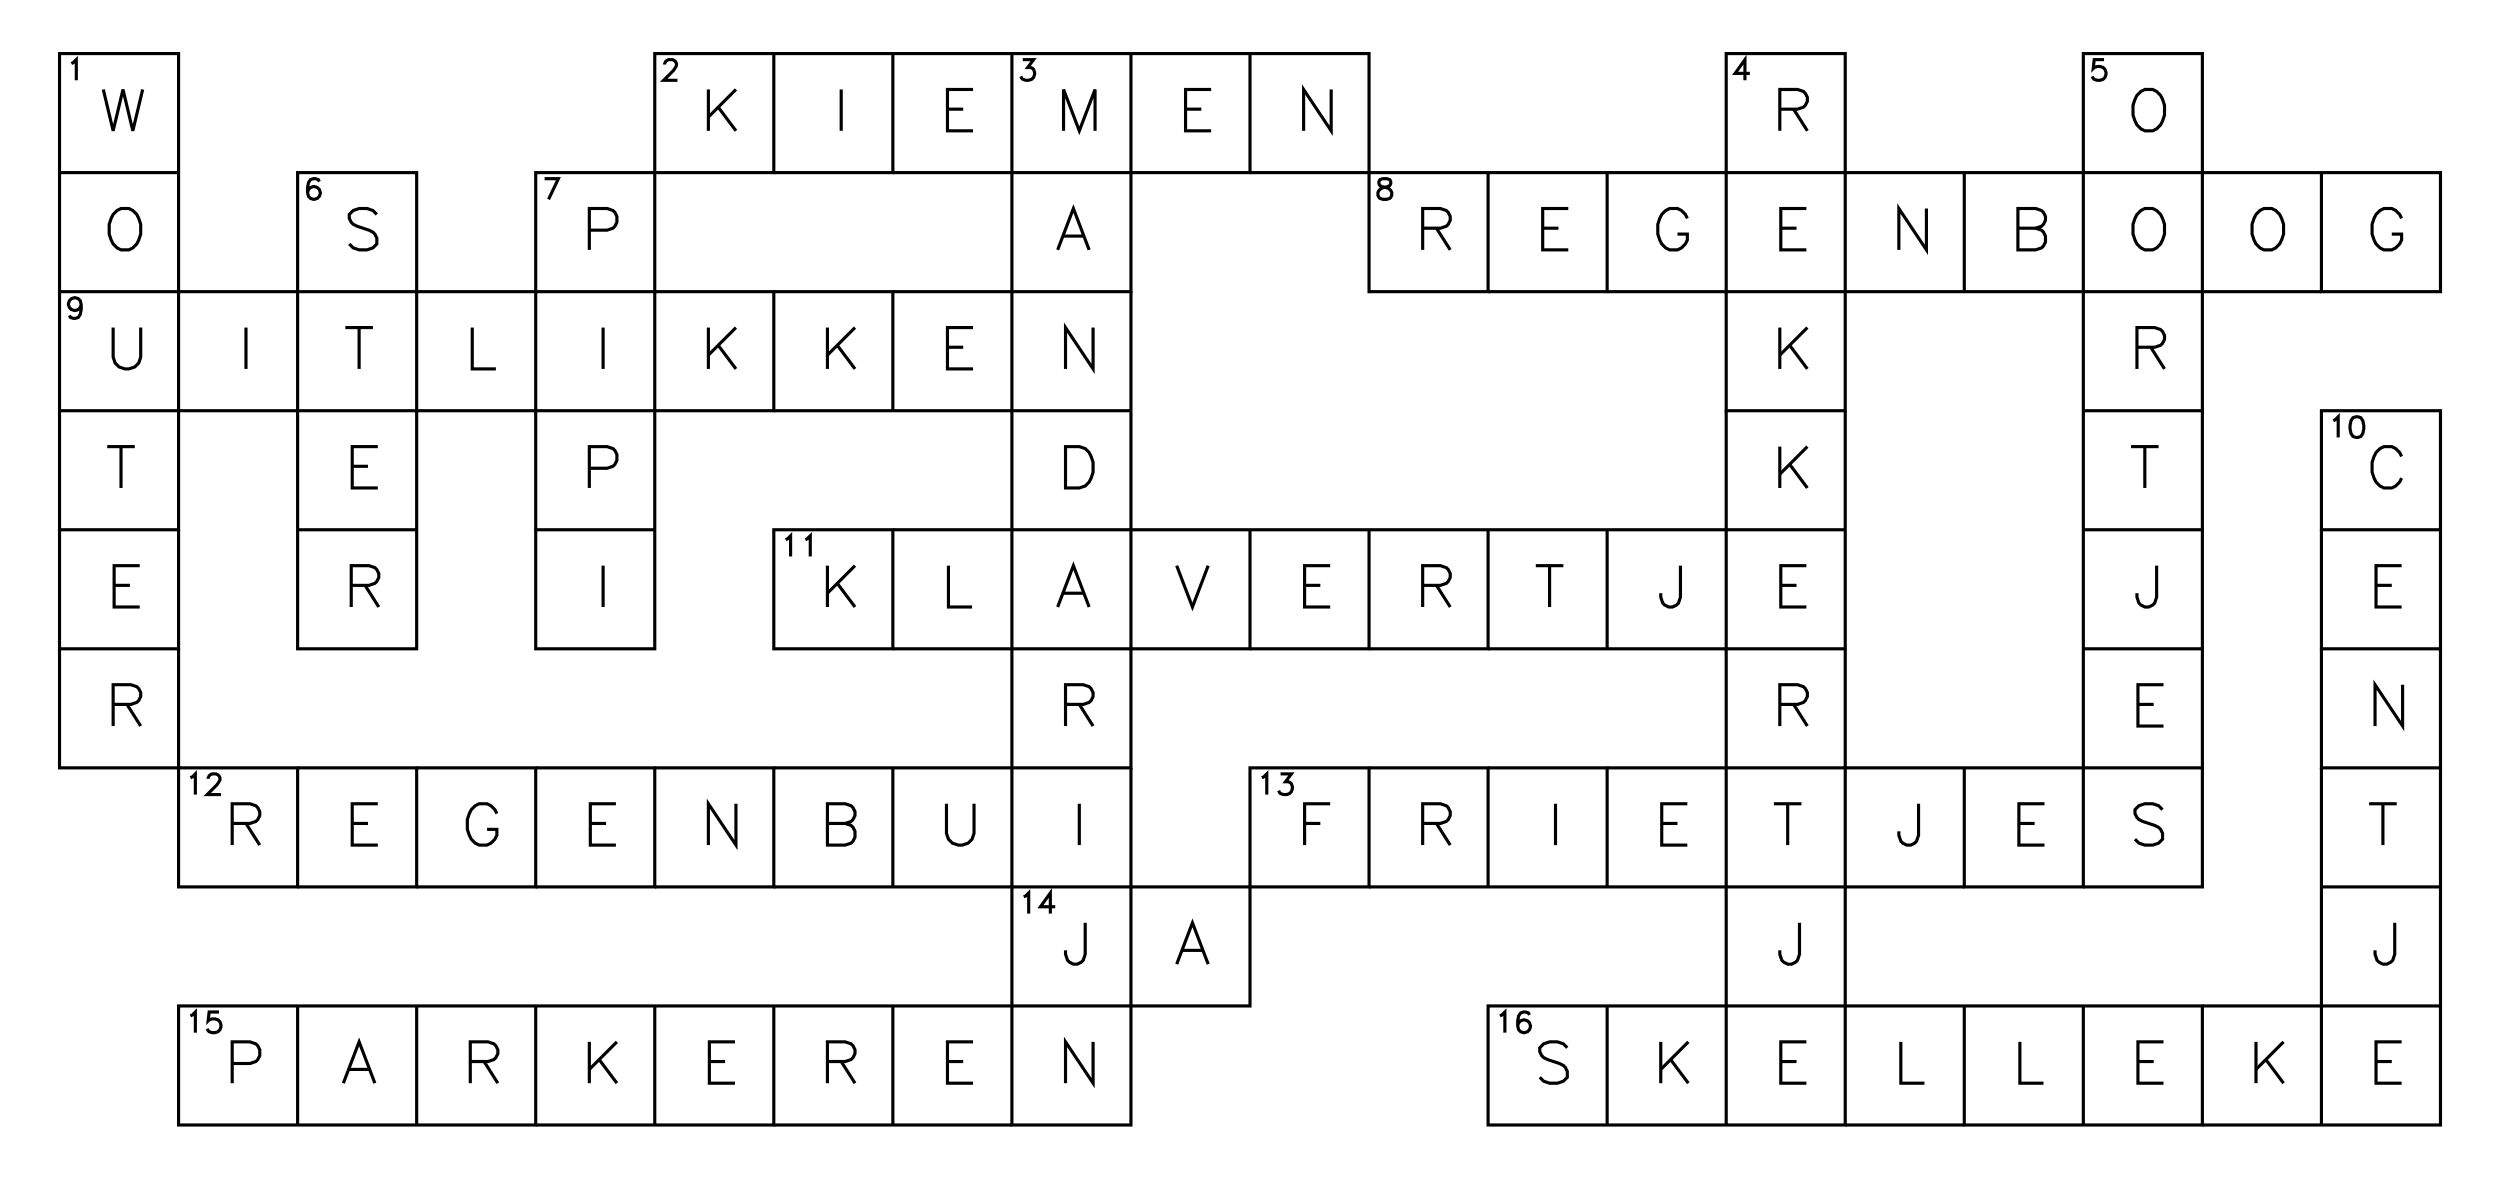 <?xml version="1.0" encoding="utf-8" ?>
<svg xmlns="http://www.w3.org/2000/svg" xmlns:cc="http://creativecommons.org/ns" xmlns:dc="http://purl.org/dc/elements/1.1/" xmlns:ev="http://www.w3.org/2001/xml-events" xmlns:inkscape="http://www.inkscape.org/namespaces/inkscape" xmlns:rdf="http://www.w3.org/1999/02/22-rdf-syntax-ns" xmlns:sodipodi="http://sodipodi.sourceforge.net/DTD/sodipodi-0.dtd" xmlns:xlink="http://www.w3.org/1999/xlink" baseProfile="tiny" height="9.9cm" version="1.2" viewBox="0 0 793.701 374.173" width="21.0cm">
  <defs/>
  <g fill="none" id="layer1" inkscape:groupmode="layer" inkscape:label="1" stroke="#000000" style="display:inline">
    <polygon points="18.898,17.008 18.898,54.803 18.898,54.803 18.898,92.598 18.898,92.598 56.693,92.598 56.693,92.598 56.693,54.803 56.693,54.803 56.693,17.008 56.693,17.008"/>
    <line x1="18.898" x2="56.693" y1="54.803" y2="54.803"/>
    <polyline points="22.662,20.177 23.287,19.865 23.287,19.865 24.225,18.927 24.225,18.927 24.225,25.49"/>
    <polyline points="32.795,28.405 35.92,41.531 35.92,41.531 39.045,28.405 39.045,28.405 42.17,41.531 42.17,41.531 45.295,28.405"/>
    <polygon points="207.874,17.008 207.874,54.803 207.874,54.803 170.079,54.803 170.079,54.803 170.079,92.598 170.079,92.598 207.874,92.598 207.874,92.598 207.874,54.803 207.874,54.803 245.669,54.803 245.669,54.803 245.669,17.008 245.669,17.008"/>
    <polyline points="211.014,20.49 211.014,20.177 211.014,20.177 211.326,19.552 211.326,19.552 211.639,19.24 211.639,19.24 212.264,18.927 212.264,18.927 213.514,18.927 213.514,18.927 214.139,19.24 214.139,19.24 214.451,19.552 214.451,19.552 214.764,20.177 214.764,20.177 214.764,20.802 214.764,20.802 214.451,21.427 214.451,21.427 213.826,22.365 213.826,22.365 210.701,25.49 210.701,25.49 215.076,25.49"/>
    <line x1="224.897" x2="224.897" y1="28.405" y2="41.531"/>
    <line x1="233.647" x2="224.897" y1="28.405" y2="37.156"/>
    <line x1="228.022" x2="233.647" y1="34.031" y2="41.531"/>
    <polyline points="245.669,54.803 283.465,54.803 283.465,54.803 283.465,17.008 283.465,17.008 245.669,17.008"/>
    <line x1="267.067" x2="267.067" y1="28.405" y2="41.531"/>
    <polyline points="283.465,54.803 321.26,54.803 321.26,54.803 359.055,54.803 359.055,54.803 359.055,17.008 359.055,17.008 321.26,17.008 321.26,17.008 283.465,17.008"/>
    <polyline points="359.055,17.008 396.85,17.008 396.85,17.008 396.85,54.803 396.85,54.803 359.055,54.803 359.055,54.803 359.055,92.598 359.055,92.598 321.26,92.598 321.26,92.598 321.26,54.803 321.26,54.803 321.26,17.008"/>
    <polyline points="308.925,28.405 300.8,28.405 300.8,28.405 300.8,41.531 300.8,41.531 308.925,41.531"/>
    <line x1="300.8" x2="305.8" y1="34.656" y2="34.656"/>
    <polyline points="324.712,18.927 328.15,18.927 328.15,18.927 326.275,21.427 326.275,21.427 327.212,21.427 327.212,21.427 327.837,21.74 327.837,21.74 328.15,22.052 328.15,22.052 328.462,22.99 328.462,22.99 328.462,23.615 328.462,23.615 328.15,24.552 328.15,24.552 327.525,25.177 327.525,25.177 326.587,25.49 326.587,25.49 325.65,25.49 325.65,25.49 324.712,25.177 324.712,25.177 324.4,24.865 324.4,24.865 324.087,24.24"/>
    <polyline points="347.658,41.531 347.658,28.405 347.658,28.405 342.658,41.531 342.658,41.531 337.658,28.405 337.658,28.405 337.658,41.531"/>
    <polyline points="384.515,28.405 376.39,28.405 376.39,28.405 376.39,41.531 376.39,41.531 384.515,41.531"/>
    <line x1="376.39" x2="381.39" y1="34.656" y2="34.656"/>
    <polyline points="396.85,54.803 434.646,54.803 434.646,54.803 434.646,17.008 434.646,17.008 396.85,17.008"/>
    <polyline points="422.623,28.405 422.623,41.531 422.623,41.531 413.873,28.405 413.873,28.405 413.873,41.531"/>
    <polygon points="548.032,17.008 548.032,54.803 548.032,54.803 585.827,54.803 585.827,54.803 585.827,17.008 585.827,17.008"/>
    <polyline points="553.984,25.49 553.984,18.927 553.984,18.927 550.859,23.302 550.859,23.302 555.546,23.302"/>
    <polyline points="565.054,34.656 570.679,34.656 570.679,34.656 572.554,34.031 572.554,34.031 573.179,33.406 573.179,33.406 573.804,32.156 573.804,32.156 573.804,30.905 573.804,30.905 573.179,29.655 573.179,29.655 572.554,29.03 572.554,29.03 570.679,28.405 570.679,28.405 565.054,28.405 565.054,28.405 565.054,41.531"/>
    <line x1="569.429" x2="573.804" y1="34.656" y2="41.531"/>
    <polyline points="737.008,54.803 737.008,92.598 737.008,92.598 774.803,92.598 774.803,92.598 774.803,54.803 774.803,54.803 737.008,54.803 737.008,54.803 699.213,54.803 699.213,54.803 699.213,92.598 699.213,92.598 699.213,130.394 699.213,130.394 699.213,168.189 699.213,168.189 699.213,205.984 699.213,205.984 699.213,243.78 699.213,243.78 661.417,243.78 661.417,243.78 661.417,205.984 661.417,205.984 661.417,168.189 661.417,168.189 661.417,130.394 661.417,130.394 661.417,92.598 661.417,92.598 661.417,54.803 661.417,54.803 699.213,54.803 699.213,54.803 699.213,17.008 699.213,17.008 661.417,17.008 661.417,17.008 661.417,54.803 661.417,54.803 623.622,54.803 623.622,54.803 585.827,54.803 585.827,54.803 585.827,92.598 585.827,92.598 548.032,92.598 548.032,92.598 548.032,54.803 548.032,54.803 510.236,54.803 510.236,54.803 472.441,54.803 472.441,54.803 434.646,54.803 434.646,54.803 434.646,92.598 434.646,92.598 472.441,92.598 472.441,92.598 472.441,54.803"/>
    <polyline points="667.995,18.927 664.87,18.927 664.87,18.927 664.557,21.74 664.557,21.74 664.87,21.427 664.87,21.427 665.807,21.115 665.807,21.115 666.745,21.115 666.745,21.115 667.682,21.427 667.682,21.427 668.307,22.052 668.307,22.052 668.62,22.99 668.62,22.99 668.62,23.615 668.62,23.615 668.307,24.552 668.307,24.552 667.682,25.177 667.682,25.177 666.745,25.49 666.745,25.49 665.807,25.49 665.807,25.49 664.87,25.177 664.87,25.177 664.557,24.865 664.557,24.865 664.245,24.24"/>
    <polygon points="680.94,28.405 679.69,29.03 679.69,29.03 678.44,30.28 678.44,30.28 677.815,31.53 677.815,31.53 677.19,33.406 677.19,33.406 677.19,36.531 677.19,36.531 677.815,38.406 677.815,38.406 678.44,39.656 678.44,39.656 679.69,40.906 679.69,40.906 680.94,41.531 680.94,41.531 683.44,41.531 683.44,41.531 684.69,40.906 684.69,40.906 685.94,39.656 685.94,39.656 686.565,38.406 686.565,38.406 687.19,36.531 687.19,36.531 687.19,33.406 687.19,33.406 686.565,31.53 686.565,31.53 685.94,30.28 685.94,30.28 684.69,29.03 684.69,29.03 683.44,28.405 683.44,28.405"/>
    <polygon points="38.42,66.201 37.17,66.826 37.17,66.826 35.92,68.076 35.92,68.076 35.295,69.326 35.295,69.326 34.67,71.201 34.67,71.201 34.67,74.326 34.67,74.326 35.295,76.201 35.295,76.201 35.92,77.451 35.92,77.451 37.17,78.701 37.17,78.701 38.42,79.326 38.42,79.326 40.92,79.326 40.92,79.326 42.17,78.701 42.17,78.701 43.42,77.451 43.42,77.451 44.045,76.201 44.045,76.201 44.67,74.326 44.67,74.326 44.67,71.201 44.67,71.201 44.045,69.326 44.045,69.326 43.42,68.076 43.42,68.076 42.17,66.826 42.17,66.826 40.92,66.201 40.92,66.201"/>
    <polygon points="94.488,54.803 94.488,92.598 94.488,92.598 132.284,92.598 132.284,92.598 132.284,54.803 132.284,54.803"/>
    <polyline points="101.378,57.66 101.066,57.035 101.066,57.035 100.128,56.722 100.128,56.722 99.503,56.722 99.503,56.722 98.566,57.035 98.566,57.035 97.941,57.972 97.941,57.972 97.628,59.535 97.628,59.535 97.628,61.097 97.628,61.097 97.941,62.347 97.941,62.347 98.566,62.972 98.566,62.972 99.503,63.285 99.503,63.285 99.816,63.285 99.816,63.285 100.753,62.972 100.753,62.972 101.378,62.347 101.378,62.347 101.691,61.41 101.691,61.41 101.691,61.097 101.691,61.097 101.378,60.16 101.378,60.16 100.753,59.535 100.753,59.535 99.816,59.222 99.816,59.222 99.503,59.222 99.503,59.222 98.566,59.535 98.566,59.535 97.941,60.16 97.941,60.16 97.628,61.097"/>
    <polyline points="119.636,68.076 118.386,66.826 118.386,66.826 116.511,66.201 116.511,66.201 114.011,66.201 114.011,66.201 112.136,66.826 112.136,66.826 110.886,68.076 110.886,68.076 110.886,69.326 110.886,69.326 111.511,70.576 111.511,70.576 112.136,71.201 112.136,71.201 113.386,71.826 113.386,71.826 117.136,73.076 117.136,73.076 118.386,73.701 118.386,73.701 119.011,74.326 119.011,74.326 119.636,75.576 119.636,75.576 119.636,77.451 119.636,77.451 118.386,78.701 118.386,78.701 116.511,79.326 116.511,79.326 114.011,79.326 114.011,79.326 112.136,78.701 112.136,78.701 110.886,77.451"/>
    <polyline points="172.906,56.722 177.281,56.722 177.281,56.722 174.156,63.285"/>
    <polyline points="187.101,73.076 192.726,73.076 192.726,73.076 194.601,72.451 194.601,72.451 195.226,71.826 195.226,71.826 195.851,70.576 195.851,70.576 195.851,68.701 195.851,68.701 195.226,67.451 195.226,67.451 194.601,66.826 194.601,66.826 192.726,66.201 192.726,66.201 187.101,66.201 187.101,66.201 187.101,79.326"/>
    <polyline points="345.783,79.326 340.783,66.201 340.783,66.201 335.783,79.326"/>
    <line x1="337.658" x2="343.908" y1="74.951" y2="74.951"/>
    <polygon points="439.035,56.722 438.098,57.035 438.098,57.035 437.785,57.66 437.785,57.66 437.785,58.285 437.785,58.285 438.098,58.91 438.098,58.91 438.723,59.222 438.723,59.222 439.973,59.535 439.973,59.535 440.91,59.847 440.91,59.847 441.535,60.472 441.535,60.472 441.848,61.097 441.848,61.097 441.848,62.035 441.848,62.035 441.535,62.66 441.535,62.66 441.223,62.972 441.223,62.972 440.285,63.285 440.285,63.285 439.035,63.285 439.035,63.285 438.098,62.972 438.098,62.972 437.785,62.66 437.785,62.66 437.473,62.035 437.473,62.035 437.473,61.097 437.473,61.097 437.785,60.472 437.785,60.472 438.41,59.847 438.41,59.847 439.348,59.535 439.348,59.535 440.598,59.222 440.598,59.222 441.223,58.91 441.223,58.91 441.535,58.285 441.535,58.285 441.535,57.66 441.535,57.66 441.223,57.035 441.223,57.035 440.285,56.722 440.285,56.722"/>
    <polyline points="451.668,72.451 457.293,72.451 457.293,72.451 459.168,71.826 459.168,71.826 459.793,71.201 459.793,71.201 460.418,69.951 460.418,69.951 460.418,68.701 460.418,68.701 459.793,67.451 459.793,67.451 459.168,66.826 459.168,66.826 457.293,66.201 457.293,66.201 451.668,66.201 451.668,66.201 451.668,79.326"/>
    <line x1="456.043" x2="460.418" y1="72.451" y2="79.326"/>
    <polyline points="472.441,92.598 510.236,92.598 510.236,92.598 510.236,54.803"/>
    <polyline points="497.901,66.201 489.776,66.201 489.776,66.201 489.776,79.326 489.776,79.326 497.901,79.326"/>
    <line x1="489.776" x2="494.776" y1="72.451" y2="72.451"/>
    <polyline points="510.236,92.598 548.032,92.598 548.032,92.598 548.032,130.394 548.032,130.394 585.827,130.394 585.827,130.394 585.827,92.598 585.827,92.598 623.622,92.598 623.622,92.598 661.417,92.598 661.417,92.598 699.213,92.598 699.213,92.598 737.008,92.598"/>
    <polyline points="535.696,69.326 535.071,68.076 535.071,68.076 533.821,66.826 533.821,66.826 532.571,66.201 532.571,66.201 530.071,66.201 530.071,66.201 528.821,66.826 528.821,66.826 527.571,68.076 527.571,68.076 526.946,69.326 526.946,69.326 526.321,71.201 526.321,71.201 526.321,74.326 526.321,74.326 526.946,76.201 526.946,76.201 527.571,77.451 527.571,77.451 528.821,78.701 528.821,78.701 530.071,79.326 530.071,79.326 532.571,79.326 532.571,79.326 533.821,78.701 533.821,78.701 535.071,77.451 535.071,77.451 535.696,76.201 535.696,76.201 535.696,74.326 535.696,74.326 532.571,74.326"/>
    <polyline points="573.492,66.201 565.367,66.201 565.367,66.201 565.367,79.326 565.367,79.326 573.492,79.326"/>
    <line x1="565.367" x2="570.367" y1="72.451" y2="72.451"/>
    <line x1="623.622" x2="623.622" y1="92.598" y2="54.803"/>
    <polyline points="611.599,66.201 611.599,79.326 611.599,79.326 602.849,66.201 602.849,66.201 602.849,79.326"/>
    <polygon points="640.645,66.201 640.645,79.326 640.645,79.326 646.27,79.326 646.27,79.326 648.145,78.701 648.145,78.701 648.77,78.076 648.77,78.076 649.395,76.826 649.395,76.826 649.395,74.951 649.395,74.951 648.77,73.701 648.77,73.701 648.145,73.076 648.145,73.076 646.27,72.451 646.27,72.451 648.145,71.826 648.145,71.826 648.77,71.201 648.77,71.201 649.395,69.951 649.395,69.951 649.395,68.701 649.395,68.701 648.77,67.451 648.77,67.451 648.145,66.826 648.145,66.826 646.27,66.201 646.27,66.201"/>
    <line x1="640.645" x2="646.27" y1="72.451" y2="72.451"/>
    <polygon points="680.94,66.201 679.69,66.826 679.69,66.826 678.44,68.076 678.44,68.076 677.815,69.326 677.815,69.326 677.19,71.201 677.19,71.201 677.19,74.326 677.19,74.326 677.815,76.201 677.815,76.201 678.44,77.451 678.44,77.451 679.69,78.701 679.69,78.701 680.94,79.326 680.94,79.326 683.44,79.326 683.44,79.326 684.69,78.701 684.69,78.701 685.94,77.451 685.94,77.451 686.565,76.201 686.565,76.201 687.19,74.326 687.19,74.326 687.19,71.201 687.19,71.201 686.565,69.326 686.565,69.326 685.94,68.076 685.94,68.076 684.69,66.826 684.69,66.826 683.44,66.201 683.44,66.201"/>
    <polygon points="718.735,66.201 717.485,66.826 717.485,66.826 716.235,68.076 716.235,68.076 715.61,69.326 715.61,69.326 714.985,71.201 714.985,71.201 714.985,74.326 714.985,74.326 715.61,76.201 715.61,76.201 716.235,77.451 716.235,77.451 717.485,78.701 717.485,78.701 718.735,79.326 718.735,79.326 721.235,79.326 721.235,79.326 722.485,78.701 722.485,78.701 723.735,77.451 723.735,77.451 724.36,76.201 724.36,76.201 724.985,74.326 724.985,74.326 724.985,71.201 724.985,71.201 724.36,69.326 724.36,69.326 723.735,68.076 723.735,68.076 722.485,66.826 722.485,66.826 721.235,66.201 721.235,66.201"/>
    <polyline points="762.468,69.326 761.843,68.076 761.843,68.076 760.593,66.826 760.593,66.826 759.343,66.201 759.343,66.201 756.843,66.201 756.843,66.201 755.593,66.826 755.593,66.826 754.343,68.076 754.343,68.076 753.718,69.326 753.718,69.326 753.093,71.201 753.093,71.201 753.093,74.326 753.093,74.326 753.718,76.201 753.718,76.201 754.343,77.451 754.343,77.451 755.593,78.701 755.593,78.701 756.843,79.326 756.843,79.326 759.343,79.326 759.343,79.326 760.593,78.701 760.593,78.701 761.843,77.451 761.843,77.451 762.468,76.201 762.468,76.201 762.468,74.326 762.468,74.326 759.343,74.326"/>
    <polyline points="18.898,92.598 18.898,130.394 18.898,130.394 18.898,168.189 18.898,168.189 56.693,168.189 56.693,168.189 56.693,130.394 56.693,130.394 56.693,92.598 56.693,92.598 94.488,92.598 94.488,92.598 94.488,130.394 94.488,130.394 94.488,168.189 94.488,168.189 94.488,205.984 94.488,205.984 132.284,205.984 132.284,205.984 132.284,168.189 132.284,168.189 132.284,130.394 132.284,130.394 132.284,92.598 132.284,92.598 170.079,92.598 170.079,92.598 170.079,130.394 170.079,130.394 207.874,130.394 207.874,130.394 245.669,130.394 245.669,130.394 245.669,92.598 245.669,92.598 207.874,92.598 207.874,92.598 207.874,130.394 207.874,130.394 207.874,168.189 207.874,168.189 170.079,168.189 170.079,168.189 170.079,205.984 170.079,205.984 207.874,205.984 207.874,205.984 207.874,168.189"/>
    <polyline points="18.898,130.394 56.693,130.394 56.693,130.394 94.488,130.394 94.488,130.394 132.284,130.394 132.284,130.394 170.079,130.394 170.079,130.394 170.079,168.189"/>
    <polyline points="25.787,96.705 25.475,97.643 25.475,97.643 24.85,98.268 24.85,98.268 23.912,98.58 23.912,98.58 23.6,98.58 23.6,98.58 22.662,98.268 22.662,98.268 22.037,97.643 22.037,97.643 21.725,96.705 21.725,96.705 21.725,96.393 21.725,96.393 22.037,95.455 22.037,95.455 22.662,94.83 22.662,94.83 23.6,94.518 23.6,94.518 23.912,94.518 23.912,94.518 24.85,94.83 24.85,94.83 25.475,95.455 25.475,95.455 25.787,96.705 25.787,96.705 25.787,98.268 25.787,98.268 25.475,99.83 25.475,99.83 24.85,100.768 24.85,100.768 23.912,101.08 23.912,101.08 23.287,101.08 23.287,101.08 22.35,100.768 22.35,100.768 22.037,100.143"/>
    <polyline points="35.92,103.996 35.92,113.371 35.92,113.371 36.545,115.246 36.545,115.246 37.795,116.496 37.795,116.496 39.67,117.121 39.67,117.121 40.92,117.121 40.92,117.121 42.795,116.496 42.795,116.496 44.045,115.246 44.045,115.246 44.67,113.371 44.67,113.371 44.67,103.996"/>
    <line x1="78.091" x2="78.091" y1="103.996" y2="117.121"/>
    <line x1="114.011" x2="114.011" y1="103.996" y2="117.121"/>
    <line x1="109.636" x2="118.386" y1="103.996" y2="103.996"/>
    <polyline points="149.931,103.996 149.931,117.121 149.931,117.121 157.431,117.121"/>
    <line x1="191.476" x2="191.476" y1="103.996" y2="117.121"/>
    <line x1="224.897" x2="224.897" y1="103.996" y2="117.121"/>
    <line x1="233.647" x2="224.897" y1="103.996" y2="112.746"/>
    <line x1="228.022" x2="233.647" y1="109.621" y2="117.121"/>
    <polyline points="245.669,130.394 283.465,130.394 283.465,130.394 321.26,130.394 321.26,130.394 321.26,168.189 321.26,168.189 359.055,168.189 359.055,168.189 359.055,130.394 359.055,130.394 359.055,92.598"/>
    <polyline points="283.465,130.394 283.465,92.598 283.465,92.598 245.669,92.598"/>
    <line x1="262.692" x2="262.692" y1="103.996" y2="117.121"/>
    <line x1="271.442" x2="262.692" y1="103.996" y2="112.746"/>
    <line x1="265.817" x2="271.442" y1="109.621" y2="117.121"/>
    <polyline points="359.055,130.394 321.26,130.394 321.26,130.394 321.26,92.598 321.26,92.598 283.465,92.598"/>
    <polyline points="308.925,103.996 300.8,103.996 300.8,103.996 300.8,117.121 300.8,117.121 308.925,117.121"/>
    <line x1="300.8" x2="305.8" y1="110.246" y2="110.246"/>
    <polyline points="347.033,103.996 347.033,117.121 347.033,117.121 338.283,103.996 338.283,103.996 338.283,117.121"/>
    <line x1="565.054" x2="565.054" y1="103.996" y2="117.121"/>
    <line x1="573.804" x2="565.054" y1="103.996" y2="112.746"/>
    <line x1="568.179" x2="573.804" y1="109.621" y2="117.121"/>
    <line x1="661.417" x2="699.213" y1="130.394" y2="130.394"/>
    <polyline points="678.44,110.246 684.065,110.246 684.065,110.246 685.94,109.621 685.94,109.621 686.565,108.996 686.565,108.996 687.19,107.746 687.19,107.746 687.19,106.496 687.19,106.496 686.565,105.246 686.565,105.246 685.94,104.621 685.94,104.621 684.065,103.996 684.065,103.996 678.44,103.996 678.44,103.996 678.44,117.121"/>
    <line x1="682.815" x2="687.19" y1="110.246" y2="117.121"/>
    <line x1="38.42" x2="38.42" y1="141.791" y2="154.916"/>
    <line x1="34.045" x2="42.795" y1="141.791" y2="141.791"/>
    <line x1="94.488" x2="132.284" y1="168.189" y2="168.189"/>
    <polyline points="119.948,141.791 111.823,141.791 111.823,141.791 111.823,154.916 111.823,154.916 119.948,154.916"/>
    <line x1="111.823" x2="116.823" y1="148.041" y2="148.041"/>
    <polyline points="187.101,148.666 192.726,148.666 192.726,148.666 194.601,148.041 194.601,148.041 195.226,147.416 195.226,147.416 195.851,146.166 195.851,146.166 195.851,144.291 195.851,144.291 195.226,143.041 195.226,143.041 194.601,142.416 194.601,142.416 192.726,141.791 192.726,141.791 187.101,141.791 187.101,141.791 187.101,154.916"/>
    <polygon points="338.283,141.791 338.283,154.916 338.283,154.916 342.658,154.916 342.658,154.916 344.533,154.291 344.533,154.291 345.783,153.041 345.783,153.041 346.408,151.791 346.408,151.791 347.033,149.916 347.033,149.916 347.033,146.791 347.033,146.791 346.408,144.916 346.408,144.916 345.783,143.666 345.783,143.666 344.533,142.416 344.533,142.416 342.658,141.791 342.658,141.791"/>
    <polyline points="548.032,130.394 548.032,168.189 548.032,168.189 510.236,168.189 510.236,168.189 472.441,168.189 472.441,168.189 434.646,168.189 434.646,168.189 396.85,168.189 396.85,168.189 359.055,168.189 359.055,168.189 359.055,205.984 359.055,205.984 396.85,205.984 396.85,205.984 396.85,168.189"/>
    <polyline points="585.827,168.189 585.827,205.984 585.827,205.984 548.032,205.984 548.032,205.984 548.032,168.189 548.032,168.189 585.827,168.189 585.827,168.189 585.827,130.394"/>
    <line x1="565.054" x2="565.054" y1="141.791" y2="154.916"/>
    <line x1="573.804" x2="565.054" y1="141.791" y2="150.541"/>
    <line x1="568.179" x2="573.804" y1="147.416" y2="154.916"/>
    <line x1="661.417" x2="699.213" y1="168.189" y2="168.189"/>
    <line x1="680.94" x2="680.94" y1="141.791" y2="154.916"/>
    <line x1="676.565" x2="685.315" y1="141.791" y2="141.791"/>
    <polygon points="737.008,130.394 737.008,168.189 737.008,168.189 774.803,168.189 774.803,168.189 774.803,130.394 774.803,130.394"/>
    <polyline points="740.773,133.563 741.398,133.25 741.398,133.25 742.335,132.313 742.335,132.313 742.335,138.875"/>
    <polygon points="747.96,132.313 747.023,132.625 747.023,132.625 746.398,133.563 746.398,133.563 746.085,135.125 746.085,135.125 746.085,136.063 746.085,136.063 746.398,137.625 746.398,137.625 747.023,138.563 747.023,138.563 747.96,138.875 747.96,138.875 748.585,138.875 748.585,138.875 749.523,138.563 749.523,138.563 750.148,137.625 750.148,137.625 750.46,136.063 750.46,136.063 750.46,135.125 750.46,135.125 750.148,133.563 750.148,133.563 749.523,132.625 749.523,132.625 748.585,132.313 748.585,132.313"/>
    <polyline points="762.468,144.916 761.843,143.666 761.843,143.666 760.593,142.416 760.593,142.416 759.343,141.791 759.343,141.791 756.843,141.791 756.843,141.791 755.593,142.416 755.593,142.416 754.343,143.666 754.343,143.666 753.718,144.916 753.718,144.916 753.093,146.791 753.093,146.791 753.093,149.916 753.093,149.916 753.718,151.791 753.718,151.791 754.343,153.041 754.343,153.041 755.593,154.291 755.593,154.291 756.843,154.916 756.843,154.916 759.343,154.916 759.343,154.916 760.593,154.291 760.593,154.291 761.843,153.041 761.843,153.041 762.468,151.791"/>
    <polyline points="18.898,168.189 18.898,205.984 18.898,205.984 56.693,205.984 56.693,205.984 56.693,168.189"/>
    <polyline points="44.358,179.587 36.233,179.587 36.233,179.587 36.233,192.712 36.233,192.712 44.358,192.712"/>
    <line x1="36.233" x2="41.233" y1="185.837" y2="185.837"/>
    <polyline points="111.511,185.837 117.136,185.837 117.136,185.837 119.011,185.212 119.011,185.212 119.636,184.587 119.636,184.587 120.261,183.337 120.261,183.337 120.261,182.087 120.261,182.087 119.636,180.837 119.636,180.837 119.011,180.212 119.011,180.212 117.136,179.587 117.136,179.587 111.511,179.587 111.511,179.587 111.511,192.712"/>
    <line x1="115.886" x2="120.261" y1="185.837" y2="192.712"/>
    <line x1="191.476" x2="191.476" y1="179.587" y2="192.712"/>
    <polygon points="245.669,168.189 245.669,205.984 245.669,205.984 283.465,205.984 283.465,205.984 283.465,168.189 283.465,168.189"/>
    <polyline points="249.434,171.358 250.059,171.046 250.059,171.046 250.997,170.108 250.997,170.108 250.997,176.671"/>
    <polyline points="255.684,171.358 256.309,171.046 256.309,171.046 257.247,170.108 257.247,170.108 257.247,176.671"/>
    <line x1="262.692" x2="262.692" y1="179.587" y2="192.712"/>
    <line x1="271.442" x2="262.692" y1="179.587" y2="188.337"/>
    <line x1="265.817" x2="271.442" y1="185.212" y2="192.712"/>
    <polyline points="283.465,205.984 321.26,205.984 321.26,205.984 359.055,205.984 359.055,205.984 359.055,243.78 359.055,243.78 321.26,243.78 321.26,243.78 321.26,205.984 321.26,205.984 321.26,168.189 321.26,168.189 283.465,168.189"/>
    <polyline points="301.112,179.587 301.112,192.712 301.112,192.712 308.612,192.712"/>
    <polyline points="345.783,192.712 340.783,179.587 340.783,179.587 335.783,192.712"/>
    <line x1="337.658" x2="343.908" y1="188.337" y2="188.337"/>
    <polyline points="373.578,179.587 378.578,192.712 378.578,192.712 383.578,179.587"/>
    <polyline points="396.85,205.984 434.646,205.984 434.646,205.984 434.646,168.189"/>
    <polyline points="422.31,179.587 414.185,179.587 414.185,179.587 414.185,192.712 414.185,192.712 422.31,192.712"/>
    <line x1="414.185" x2="419.185" y1="185.837" y2="185.837"/>
    <polyline points="434.646,205.984 472.441,205.984 472.441,205.984 472.441,168.189"/>
    <polyline points="451.668,185.837 457.293,185.837 457.293,185.837 459.168,185.212 459.168,185.212 459.793,184.587 459.793,184.587 460.418,183.337 460.418,183.337 460.418,182.087 460.418,182.087 459.793,180.837 459.793,180.837 459.168,180.212 459.168,180.212 457.293,179.587 457.293,179.587 451.668,179.587 451.668,179.587 451.668,192.712"/>
    <line x1="456.043" x2="460.418" y1="185.837" y2="192.712"/>
    <polyline points="472.441,205.984 510.236,205.984 510.236,205.984 548.032,205.984 548.032,205.984 548.032,243.78 548.032,243.78 585.827,243.78 585.827,243.78 585.827,205.984"/>
    <line x1="510.236" x2="510.236" y1="205.984" y2="168.189"/>
    <line x1="491.964" x2="491.964" y1="179.587" y2="192.712"/>
    <line x1="487.589" x2="496.339" y1="179.587" y2="179.587"/>
    <polyline points="533.509,179.587 533.509,189.587 533.509,189.587 532.884,191.462 532.884,191.462 532.259,192.087 532.259,192.087 531.009,192.712 531.009,192.712 529.759,192.712 529.759,192.712 528.509,192.087 528.509,192.087 527.884,191.462 527.884,191.462 527.259,189.587 527.259,189.587 527.259,188.337"/>
    <polyline points="573.492,179.587 565.367,179.587 565.367,179.587 565.367,192.712 565.367,192.712 573.492,192.712"/>
    <line x1="565.367" x2="570.367" y1="185.837" y2="185.837"/>
    <line x1="661.417" x2="699.213" y1="205.984" y2="205.984"/>
    <polyline points="684.69,179.587 684.69,189.587 684.69,189.587 684.065,191.462 684.065,191.462 683.44,192.087 683.44,192.087 682.19,192.712 682.19,192.712 680.94,192.712 680.94,192.712 679.69,192.087 679.69,192.087 679.065,191.462 679.065,191.462 678.44,189.587 678.44,189.587 678.44,188.337"/>
    <polyline points="737.008,168.189 737.008,205.984 737.008,205.984 774.803,205.984 774.803,205.984 774.803,168.189"/>
    <polyline points="762.468,179.587 754.343,179.587 754.343,179.587 754.343,192.712 754.343,192.712 762.468,192.712"/>
    <line x1="754.343" x2="759.343" y1="185.837" y2="185.837"/>
    <polyline points="18.898,205.984 18.898,243.78 18.898,243.78 56.693,243.78 56.693,243.78 56.693,205.984"/>
    <polyline points="35.92,223.632 41.545,223.632 41.545,223.632 43.42,223.007 43.42,223.007 44.045,222.382 44.045,222.382 44.67,221.132 44.67,221.132 44.67,219.882 44.67,219.882 44.045,218.632 44.045,218.632 43.42,218.007 43.42,218.007 41.545,217.382 41.545,217.382 35.92,217.382 35.92,217.382 35.92,230.507"/>
    <line x1="40.295" x2="44.67" y1="223.632" y2="230.507"/>
    <polyline points="338.283,223.632 343.908,223.632 343.908,223.632 345.783,223.007 345.783,223.007 346.408,222.382 346.408,222.382 347.033,221.132 347.033,221.132 347.033,219.882 347.033,219.882 346.408,218.632 346.408,218.632 345.783,218.007 345.783,218.007 343.908,217.382 343.908,217.382 338.283,217.382 338.283,217.382 338.283,230.507"/>
    <line x1="342.658" x2="347.033" y1="223.632" y2="230.507"/>
    <polyline points="565.054,223.632 570.679,223.632 570.679,223.632 572.554,223.007 572.554,223.007 573.179,222.382 573.179,222.382 573.804,221.132 573.804,221.132 573.804,219.882 573.804,219.882 573.179,218.632 573.179,218.632 572.554,218.007 572.554,218.007 570.679,217.382 570.679,217.382 565.054,217.382 565.054,217.382 565.054,230.507"/>
    <line x1="569.429" x2="573.804" y1="223.632" y2="230.507"/>
    <polyline points="686.878,217.382 678.753,217.382 678.753,217.382 678.753,230.507 678.753,230.507 686.878,230.507"/>
    <line x1="678.753" x2="683.753" y1="223.632" y2="223.632"/>
    <polyline points="737.008,205.984 737.008,243.78 737.008,243.78 774.803,243.78 774.803,243.78 774.803,205.984"/>
    <polyline points="762.78,217.382 762.78,230.507 762.78,230.507 754.03,217.382 754.03,217.382 754.03,230.507"/>
    <polygon points="56.693,243.78 56.693,281.575 56.693,281.575 94.488,281.575 94.488,281.575 94.488,243.78 94.488,243.78"/>
    <polyline points="60.458,246.949 61.083,246.636 61.083,246.636 62.02,245.699 62.02,245.699 62.02,252.261"/>
    <polyline points="66.083,247.261 66.083,246.949 66.083,246.949 66.395,246.324 66.395,246.324 66.708,246.011 66.708,246.011 67.333,245.699 67.333,245.699 68.583,245.699 68.583,245.699 69.208,246.011 69.208,246.011 69.52,246.324 69.52,246.324 69.833,246.949 69.833,246.949 69.833,247.574 69.833,247.574 69.52,248.199 69.52,248.199 68.895,249.136 68.895,249.136 65.77,252.261 65.77,252.261 70.145,252.261"/>
    <polyline points="73.716,261.427 79.341,261.427 79.341,261.427 81.216,260.802 81.216,260.802 81.841,260.177 81.841,260.177 82.466,258.927 82.466,258.927 82.466,257.677 82.466,257.677 81.841,256.427 81.841,256.427 81.216,255.802 81.216,255.802 79.341,255.177 79.341,255.177 73.716,255.177 73.716,255.177 73.716,268.302"/>
    <line x1="78.091" x2="82.466" y1="261.427" y2="268.302"/>
    <polyline points="94.488,281.575 132.284,281.575 132.284,281.575 132.284,243.78 132.284,243.78 94.488,243.78"/>
    <polyline points="119.948,255.177 111.823,255.177 111.823,255.177 111.823,268.302 111.823,268.302 119.948,268.302"/>
    <line x1="111.823" x2="116.823" y1="261.427" y2="261.427"/>
    <polyline points="132.284,281.575 170.079,281.575 170.079,281.575 170.079,243.78 170.079,243.78 132.284,243.78"/>
    <polyline points="157.744,258.302 157.119,257.052 157.119,257.052 155.869,255.802 155.869,255.802 154.619,255.177 154.619,255.177 152.119,255.177 152.119,255.177 150.869,255.802 150.869,255.802 149.619,257.052 149.619,257.052 148.994,258.302 148.994,258.302 148.369,260.177 148.369,260.177 148.369,263.302 148.369,263.302 148.994,265.177 148.994,265.177 149.619,266.427 149.619,266.427 150.869,267.677 150.869,267.677 152.119,268.302 152.119,268.302 154.619,268.302 154.619,268.302 155.869,267.677 155.869,267.677 157.119,266.427 157.119,266.427 157.744,265.177 157.744,265.177 157.744,263.302 157.744,263.302 154.619,263.302"/>
    <polyline points="170.079,281.575 207.874,281.575 207.874,281.575 207.874,243.78 207.874,243.78 170.079,243.78"/>
    <polyline points="195.539,255.177 187.414,255.177 187.414,255.177 187.414,268.302 187.414,268.302 195.539,268.302"/>
    <line x1="187.414" x2="192.414" y1="261.427" y2="261.427"/>
    <polyline points="207.874,281.575 245.669,281.575 245.669,281.575 245.669,243.78 245.669,243.78 207.874,243.78"/>
    <polyline points="233.647,255.177 233.647,268.302 233.647,268.302 224.897,255.177 224.897,255.177 224.897,268.302"/>
    <polyline points="245.669,281.575 283.465,281.575 283.465,281.575 321.26,281.575 321.26,281.575 321.26,243.78 321.26,243.78 283.465,243.78 283.465,243.78 245.669,243.78"/>
    <line x1="283.465" x2="283.465" y1="281.575" y2="243.78"/>
    <polygon points="262.692,255.177 262.692,268.302 262.692,268.302 268.317,268.302 268.317,268.302 270.192,267.677 270.192,267.677 270.817,267.052 270.817,267.052 271.442,265.802 271.442,265.802 271.442,263.927 271.442,263.927 270.817,262.677 270.817,262.677 270.192,262.052 270.192,262.052 268.317,261.427 268.317,261.427 270.192,260.802 270.192,260.802 270.817,260.177 270.817,260.177 271.442,258.927 271.442,258.927 271.442,257.677 271.442,257.677 270.817,256.427 270.817,256.427 270.192,255.802 270.192,255.802 268.317,255.177 268.317,255.177"/>
    <line x1="262.692" x2="268.317" y1="261.427" y2="261.427"/>
    <polyline points="300.487,255.177 300.487,264.552 300.487,264.552 301.112,266.427 301.112,266.427 302.362,267.677 302.362,267.677 304.237,268.302 304.237,268.302 305.487,268.302 305.487,268.302 307.362,267.677 307.362,267.677 308.612,266.427 308.612,266.427 309.237,264.552 309.237,264.552 309.237,255.177"/>
    <polyline points="170.079,319.37 170.079,357.165 170.079,357.165 132.284,357.165 132.284,357.165 94.488,357.165 94.488,357.165 56.693,357.165 56.693,357.165 56.693,319.37 56.693,319.37 94.488,319.37 94.488,319.37 132.284,319.37 132.284,319.37 170.079,319.37 170.079,319.37 207.874,319.37 207.874,319.37 245.669,319.37 245.669,319.37 283.465,319.37 283.465,319.37 321.26,319.37 321.26,319.37 321.26,281.575 321.26,281.575 359.055,281.575 359.055,281.575 359.055,243.78"/>
    <line x1="342.658" x2="342.658" y1="255.177" y2="268.302"/>
    <polygon points="396.85,243.78 396.85,281.575 396.85,281.575 434.646,281.575 434.646,281.575 434.646,243.78 434.646,243.78"/>
    <polyline points="400.615,246.949 401.24,246.636 401.24,246.636 402.178,245.699 402.178,245.699 402.178,252.261"/>
    <polyline points="406.553,245.699 409.99,245.699 409.99,245.699 408.115,248.199 408.115,248.199 409.053,248.199 409.053,248.199 409.678,248.511 409.678,248.511 409.99,248.824 409.99,248.824 410.303,249.761 410.303,249.761 410.303,250.386 410.303,250.386 409.99,251.324 409.99,251.324 409.365,251.949 409.365,251.949 408.428,252.261 408.428,252.261 407.49,252.261 407.49,252.261 406.553,251.949 406.553,251.949 406.24,251.636 406.24,251.636 405.928,251.011"/>
    <polyline points="422.31,255.177 414.185,255.177 414.185,255.177 414.185,268.302"/>
    <line x1="414.185" x2="419.185" y1="261.427" y2="261.427"/>
    <polyline points="434.646,281.575 472.441,281.575 472.441,281.575 510.236,281.575 510.236,281.575 548.032,281.575 548.032,281.575 548.032,319.37 548.032,319.37 510.236,319.37 510.236,319.37 472.441,319.37 472.441,319.37 472.441,357.165 472.441,357.165 510.236,357.165 510.236,357.165 548.032,357.165 548.032,357.165 585.827,357.165 585.827,357.165 585.827,319.37 585.827,319.37 585.827,281.575 585.827,281.575 585.827,243.78 585.827,243.78 623.622,243.78 623.622,243.78 623.622,281.575 623.622,281.575 661.417,281.575 661.417,281.575 661.417,243.78 661.417,243.78 623.622,243.78"/>
    <polyline points="472.441,281.575 472.441,243.78 472.441,243.78 434.646,243.78"/>
    <polyline points="451.668,261.427 457.293,261.427 457.293,261.427 459.168,260.802 459.168,260.802 459.793,260.177 459.793,260.177 460.418,258.927 460.418,258.927 460.418,257.677 460.418,257.677 459.793,256.427 459.793,256.427 459.168,255.802 459.168,255.802 457.293,255.177 457.293,255.177 451.668,255.177 451.668,255.177 451.668,268.302"/>
    <line x1="456.043" x2="460.418" y1="261.427" y2="268.302"/>
    <polyline points="510.236,281.575 510.236,243.78 510.236,243.78 472.441,243.78"/>
    <line x1="493.839" x2="493.839" y1="255.177" y2="268.302"/>
    <polyline points="623.622,281.575 585.827,281.575 585.827,281.575 548.032,281.575 548.032,281.575 548.032,243.78 548.032,243.78 510.236,243.78"/>
    <polyline points="535.696,255.177 527.571,255.177 527.571,255.177 527.571,268.302 527.571,268.302 535.696,268.302"/>
    <line x1="527.571" x2="532.571" y1="261.427" y2="261.427"/>
    <line x1="567.554" x2="567.554" y1="255.177" y2="268.302"/>
    <line x1="563.179" x2="571.929" y1="255.177" y2="255.177"/>
    <polyline points="609.099,255.177 609.099,265.177 609.099,265.177 608.474,267.052 608.474,267.052 607.849,267.677 607.849,267.677 606.599,268.302 606.599,268.302 605.349,268.302 605.349,268.302 604.099,267.677 604.099,267.677 603.474,267.052 603.474,267.052 602.849,265.177 602.849,265.177 602.849,263.927"/>
    <polyline points="649.082,255.177 640.957,255.177 640.957,255.177 640.957,268.302 640.957,268.302 649.082,268.302"/>
    <line x1="640.957" x2="645.957" y1="261.427" y2="261.427"/>
    <polyline points="661.417,281.575 699.213,281.575 699.213,281.575 699.213,243.78"/>
    <polyline points="686.565,257.052 685.315,255.802 685.315,255.802 683.44,255.177 683.44,255.177 680.94,255.177 680.94,255.177 679.065,255.802 679.065,255.802 677.815,257.052 677.815,257.052 677.815,258.302 677.815,258.302 678.44,259.552 678.44,259.552 679.065,260.177 679.065,260.177 680.315,260.802 680.315,260.802 684.065,262.052 684.065,262.052 685.315,262.677 685.315,262.677 685.94,263.302 685.94,263.302 686.565,264.552 686.565,264.552 686.565,266.427 686.565,266.427 685.315,267.677 685.315,267.677 683.44,268.302 683.44,268.302 680.94,268.302 680.94,268.302 679.065,267.677 679.065,267.677 677.815,266.427"/>
    <polyline points="737.008,243.78 737.008,281.575 737.008,281.575 737.008,319.37 737.008,319.37 774.803,319.37 774.803,319.37 774.803,281.575 774.803,281.575 774.803,243.78"/>
    <line x1="737.008" x2="774.803" y1="281.575" y2="281.575"/>
    <line x1="756.53" x2="756.53" y1="255.177" y2="268.302"/>
    <line x1="752.155" x2="760.905" y1="255.177" y2="255.177"/>
    <polygon points="321.26,319.37 359.055,319.37 359.055,319.37 359.055,281.575 359.055,281.575 396.85,281.575 396.85,281.575 396.85,319.37 396.85,319.37 359.055,319.37 359.055,319.37 359.055,357.165 359.055,357.165 321.26,357.165 321.26,357.165"/>
    <polyline points="325.025,284.744 325.65,284.432 325.65,284.432 326.587,283.494 326.587,283.494 326.587,290.057"/>
    <polyline points="333.462,290.057 333.462,283.494 333.462,283.494 330.337,287.869 330.337,287.869 335.025,287.869"/>
    <polyline points="344.533,292.972 344.533,302.972 344.533,302.972 343.908,304.847 343.908,304.847 343.283,305.472 343.283,305.472 342.033,306.097 342.033,306.097 340.783,306.097 340.783,306.097 339.533,305.472 339.533,305.472 338.908,304.847 338.908,304.847 338.283,302.972 338.283,302.972 338.283,301.722"/>
    <polyline points="383.578,306.097 378.578,292.972 378.578,292.972 373.578,306.097"/>
    <line x1="375.453" x2="381.703" y1="301.722" y2="301.722"/>
    <polyline points="548.032,357.165 548.032,319.37 548.032,319.37 585.827,319.37 585.827,319.37 623.622,319.37 623.622,319.37 623.622,357.165 623.622,357.165 661.417,357.165 661.417,357.165 699.213,357.165 699.213,357.165 699.213,319.37 699.213,319.37 661.417,319.37 661.417,319.37 623.622,319.37"/>
    <polyline points="571.304,292.972 571.304,302.972 571.304,302.972 570.679,304.847 570.679,304.847 570.054,305.472 570.054,305.472 568.804,306.097 568.804,306.097 567.554,306.097 567.554,306.097 566.304,305.472 566.304,305.472 565.679,304.847 565.679,304.847 565.054,302.972 565.054,302.972 565.054,301.722"/>
    <polyline points="760.28,292.972 760.28,302.972 760.28,302.972 759.655,304.847 759.655,304.847 759.03,305.472 759.03,305.472 757.78,306.097 757.78,306.097 756.53,306.097 756.53,306.097 755.28,305.472 755.28,305.472 754.655,304.847 754.655,304.847 754.03,302.972 754.03,302.972 754.03,301.722"/>
    <line x1="94.488" x2="94.488" y1="357.165" y2="319.37"/>
    <polyline points="60.458,322.539 61.083,322.227 61.083,322.227 62.02,321.289 62.02,321.289 62.02,327.852"/>
    <polyline points="69.52,321.289 66.395,321.289 66.395,321.289 66.083,324.102 66.083,324.102 66.395,323.789 66.395,323.789 67.333,323.477 67.333,323.477 68.27,323.477 68.27,323.477 69.208,323.789 69.208,323.789 69.833,324.414 69.833,324.414 70.145,325.352 70.145,325.352 70.145,325.977 70.145,325.977 69.833,326.914 69.833,326.914 69.208,327.539 69.208,327.539 68.27,327.852 68.27,327.852 67.333,327.852 67.333,327.852 66.395,327.539 66.395,327.539 66.083,327.227 66.083,327.227 65.77,326.602"/>
    <polyline points="73.716,337.643 79.341,337.643 79.341,337.643 81.216,337.018 81.216,337.018 81.841,336.393 81.841,336.393 82.466,335.143 82.466,335.143 82.466,333.268 82.466,333.268 81.841,332.018 81.841,332.018 81.216,331.393 81.216,331.393 79.341,330.768 79.341,330.768 73.716,330.768 73.716,330.768 73.716,343.893"/>
    <line x1="132.284" x2="132.284" y1="357.165" y2="319.37"/>
    <polyline points="119.011,343.893 114.011,330.768 114.011,330.768 109.011,343.893"/>
    <line x1="110.886" x2="117.136" y1="339.518" y2="339.518"/>
    <polyline points="149.306,337.018 154.931,337.018 154.931,337.018 156.806,336.393 156.806,336.393 157.431,335.768 157.431,335.768 158.056,334.518 158.056,334.518 158.056,333.268 158.056,333.268 157.431,332.018 157.431,332.018 156.806,331.393 156.806,331.393 154.931,330.768 154.931,330.768 149.306,330.768 149.306,330.768 149.306,343.893"/>
    <line x1="153.681" x2="158.056" y1="337.018" y2="343.893"/>
    <polyline points="170.079,357.165 207.874,357.165 207.874,357.165 245.669,357.165 245.669,357.165 245.669,319.37"/>
    <line x1="207.874" x2="207.874" y1="357.165" y2="319.37"/>
    <line x1="187.101" x2="187.101" y1="330.768" y2="343.893"/>
    <line x1="195.851" x2="187.101" y1="330.768" y2="339.518"/>
    <line x1="190.226" x2="195.851" y1="336.393" y2="343.893"/>
    <polyline points="233.334,330.768 225.209,330.768 225.209,330.768 225.209,343.893 225.209,343.893 233.334,343.893"/>
    <line x1="225.209" x2="230.209" y1="337.018" y2="337.018"/>
    <polyline points="245.669,357.165 283.465,357.165 283.465,357.165 321.26,357.165"/>
    <line x1="283.465" x2="283.465" y1="357.165" y2="319.37"/>
    <polyline points="262.692,337.018 268.317,337.018 268.317,337.018 270.192,336.393 270.192,336.393 270.817,335.768 270.817,335.768 271.442,334.518 271.442,334.518 271.442,333.268 271.442,333.268 270.817,332.018 270.817,332.018 270.192,331.393 270.192,331.393 268.317,330.768 268.317,330.768 262.692,330.768 262.692,330.768 262.692,343.893"/>
    <line x1="267.067" x2="271.442" y1="337.018" y2="343.893"/>
    <polyline points="308.925,330.768 300.8,330.768 300.8,330.768 300.8,343.893 300.8,343.893 308.925,343.893"/>
    <line x1="300.8" x2="305.8" y1="337.018" y2="337.018"/>
    <polyline points="347.033,330.768 347.033,343.893 347.033,343.893 338.283,330.768 338.283,330.768 338.283,343.893"/>
    <line x1="510.236" x2="510.236" y1="357.165" y2="319.37"/>
    <polyline points="476.206,322.539 476.831,322.227 476.831,322.227 477.768,321.289 477.768,321.289 477.768,327.852"/>
    <polyline points="485.581,322.227 485.268,321.602 485.268,321.602 484.331,321.289 484.331,321.289 483.706,321.289 483.706,321.289 482.768,321.602 482.768,321.602 482.143,322.539 482.143,322.539 481.831,324.102 481.831,324.102 481.831,325.664 481.831,325.664 482.143,326.914 482.143,326.914 482.768,327.539 482.768,327.539 483.706,327.852 483.706,327.852 484.018,327.852 484.018,327.852 484.956,327.539 484.956,327.539 485.581,326.914 485.581,326.914 485.893,325.977 485.893,325.977 485.893,325.664 485.893,325.664 485.581,324.727 485.581,324.727 484.956,324.102 484.956,324.102 484.018,323.789 484.018,323.789 483.706,323.789 483.706,323.789 482.768,324.102 482.768,324.102 482.143,324.727 482.143,324.727 481.831,325.664"/>
    <polyline points="497.589,332.643 496.339,331.393 496.339,331.393 494.464,330.768 494.464,330.768 491.964,330.768 491.964,330.768 490.089,331.393 490.089,331.393 488.839,332.643 488.839,332.643 488.839,333.893 488.839,333.893 489.464,335.143 489.464,335.143 490.089,335.768 490.089,335.768 491.339,336.393 491.339,336.393 495.089,337.643 495.089,337.643 496.339,338.268 496.339,338.268 496.964,338.893 496.964,338.893 497.589,340.143 497.589,340.143 497.589,342.018 497.589,342.018 496.339,343.268 496.339,343.268 494.464,343.893 494.464,343.893 491.964,343.893 491.964,343.893 490.089,343.268 490.089,343.268 488.839,342.018"/>
    <line x1="527.259" x2="527.259" y1="330.768" y2="343.893"/>
    <line x1="536.009" x2="527.259" y1="330.768" y2="339.518"/>
    <line x1="530.384" x2="536.009" y1="336.393" y2="343.893"/>
    <polyline points="573.492,330.768 565.367,330.768 565.367,330.768 565.367,343.893 565.367,343.893 573.492,343.893"/>
    <line x1="565.367" x2="570.367" y1="337.018" y2="337.018"/>
    <line x1="585.827" x2="623.622" y1="357.165" y2="357.165"/>
    <polyline points="603.474,330.768 603.474,343.893 603.474,343.893 610.974,343.893"/>
    <line x1="661.417" x2="661.417" y1="357.165" y2="319.37"/>
    <polyline points="641.27,330.768 641.27,343.893 641.27,343.893 648.77,343.893"/>
    <polyline points="686.878,330.768 678.753,330.768 678.753,330.768 678.753,343.893 678.753,343.893 686.878,343.893"/>
    <line x1="678.753" x2="683.753" y1="337.018" y2="337.018"/>
    <polyline points="699.213,357.165 737.008,357.165 737.008,357.165 774.803,357.165 774.803,357.165 774.803,319.37"/>
    <polyline points="737.008,357.165 737.008,319.37 737.008,319.37 699.213,319.37"/>
    <line x1="716.235" x2="716.235" y1="330.768" y2="343.893"/>
    <line x1="724.985" x2="716.235" y1="330.768" y2="339.518"/>
    <line x1="719.36" x2="724.985" y1="336.393" y2="343.893"/>
    <polyline points="762.468,330.768 754.343,330.768 754.343,330.768 754.343,343.893 754.343,343.893 762.468,343.893"/>
    <line x1="754.343" x2="759.343" y1="337.018" y2="337.018"/>
  </g>
</svg>
